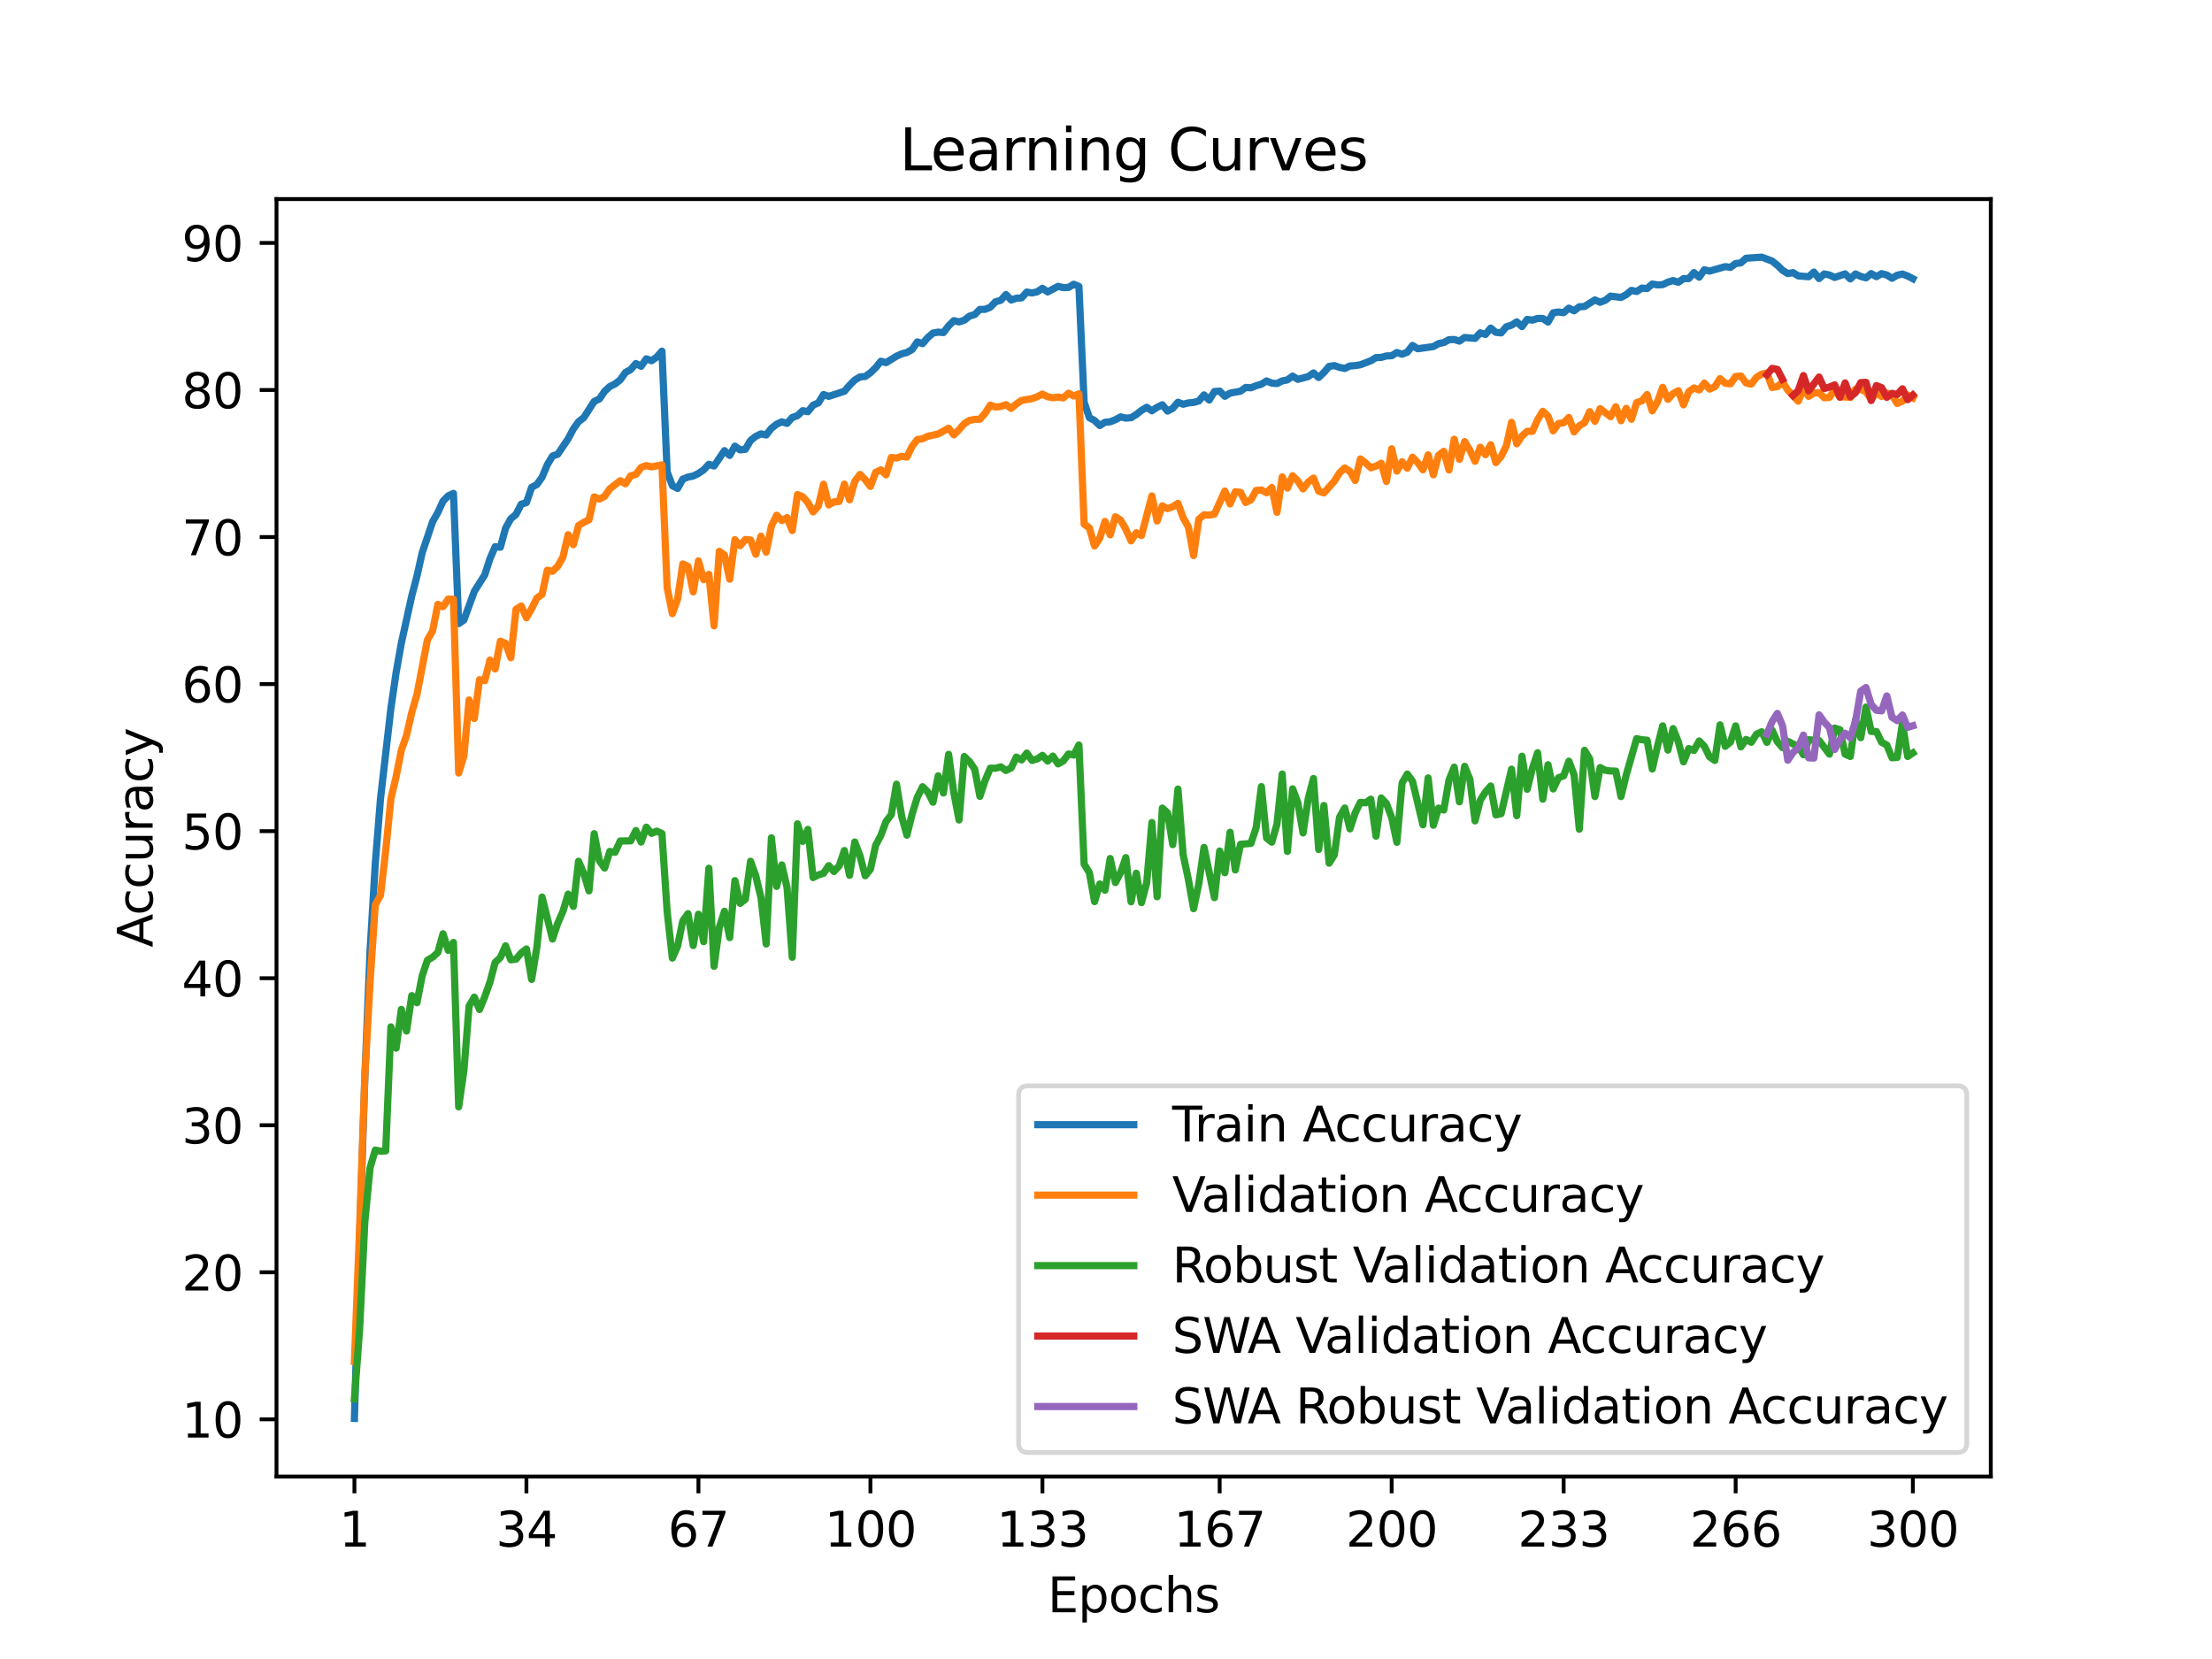 <?xml version="1.0" encoding="utf-8" standalone="no"?>
<!DOCTYPE svg PUBLIC "-//W3C//DTD SVG 1.1//EN"
  "http://www.w3.org/Graphics/SVG/1.1/DTD/svg11.dtd">
<svg xmlns:xlink="http://www.w3.org/1999/xlink" width="460.8pt" height="345.6pt" viewBox="0 0 460.8 345.6" xmlns="http://www.w3.org/2000/svg" version="1.1">
 <defs>
  <style type="text/css">*{stroke-linejoin: round; stroke-linecap: butt}</style>
 </defs>
 <g id="figure_1">
  <g id="patch_1">
   <path d="M 0 345.6 
L 460.8 345.6 
L 460.8 0 
L 0 0 
z
" style="fill: #ffffff"/>
  </g>
  <g id="axes_1">
   <g id="patch_2">
    <path d="M 57.6 307.584 
L 414.72 307.584 
L 414.72 41.472 
L 57.6 41.472 
z
" style="fill: #ffffff"/>
   </g>
   <g id="matplotlib.axis_1">
    <g id="xtick_1">
     <g id="line2d_1">
      <defs>
       <path id="mab623c1981" d="M 0 0 
L 0 3.5 
" style="stroke: #000000; stroke-width: 0.8"/>
      </defs>
      <g>
       <use xlink:href="#mab623c1981" x="73.833" y="307.584" style="stroke: #000000; stroke-width: 0.8"/>
      </g>
     </g>
     <g id="text_1">
      <!-- 1 -->
      <g transform="translate(70.651 322.182) scale(0.1 -0.1)">
       <defs>
        <path id="DejaVuSans-31" d="M 794 531 
L 1825 531 
L 1825 4091 
L 703 3866 
L 703 4441 
L 1819 4666 
L 2450 4666 
L 2450 531 
L 3481 531 
L 3481 0 
L 794 0 
L 794 531 
z
" transform="scale(0.016)"/>
       </defs>
       <use xlink:href="#DejaVuSans-31"/>
      </g>
     </g>
    </g>
    <g id="xtick_2">
     <g id="line2d_2">
      <g>
       <use xlink:href="#mab623c1981" x="109.664" y="307.584" style="stroke: #000000; stroke-width: 0.8"/>
      </g>
     </g>
     <g id="text_2">
      <!-- 34 -->
      <g transform="translate(103.302 322.182) scale(0.1 -0.1)">
       <defs>
        <path id="DejaVuSans-33" d="M 2597 2516 
Q 3050 2419 3304 2112 
Q 3559 1806 3559 1356 
Q 3559 666 3084 287 
Q 2609 -91 1734 -91 
Q 1441 -91 1130 -33 
Q 819 25 488 141 
L 488 750 
Q 750 597 1062 519 
Q 1375 441 1716 441 
Q 2309 441 2620 675 
Q 2931 909 2931 1356 
Q 2931 1769 2642 2001 
Q 2353 2234 1838 2234 
L 1294 2234 
L 1294 2753 
L 1863 2753 
Q 2328 2753 2575 2939 
Q 2822 3125 2822 3475 
Q 2822 3834 2567 4026 
Q 2313 4219 1838 4219 
Q 1578 4219 1281 4162 
Q 984 4106 628 3988 
L 628 4550 
Q 988 4650 1302 4700 
Q 1616 4750 1894 4750 
Q 2613 4750 3031 4423 
Q 3450 4097 3450 3541 
Q 3450 3153 3228 2886 
Q 3006 2619 2597 2516 
z
" transform="scale(0.016)"/>
        <path id="DejaVuSans-34" d="M 2419 4116 
L 825 1625 
L 2419 1625 
L 2419 4116 
z
M 2253 4666 
L 3047 4666 
L 3047 1625 
L 3713 1625 
L 3713 1100 
L 3047 1100 
L 3047 0 
L 2419 0 
L 2419 1100 
L 313 1100 
L 313 1709 
L 2253 4666 
z
" transform="scale(0.016)"/>
       </defs>
       <use xlink:href="#DejaVuSans-33"/>
       <use xlink:href="#DejaVuSans-34" x="63.623"/>
      </g>
     </g>
    </g>
    <g id="xtick_3">
     <g id="line2d_3">
      <g>
       <use xlink:href="#mab623c1981" x="145.496" y="307.584" style="stroke: #000000; stroke-width: 0.8"/>
      </g>
     </g>
     <g id="text_3">
      <!-- 67 -->
      <g transform="translate(139.133 322.182) scale(0.1 -0.1)">
       <defs>
        <path id="DejaVuSans-36" d="M 2113 2584 
Q 1688 2584 1439 2293 
Q 1191 2003 1191 1497 
Q 1191 994 1439 701 
Q 1688 409 2113 409 
Q 2538 409 2786 701 
Q 3034 994 3034 1497 
Q 3034 2003 2786 2293 
Q 2538 2584 2113 2584 
z
M 3366 4563 
L 3366 3988 
Q 3128 4100 2886 4159 
Q 2644 4219 2406 4219 
Q 1781 4219 1451 3797 
Q 1122 3375 1075 2522 
Q 1259 2794 1537 2939 
Q 1816 3084 2150 3084 
Q 2853 3084 3261 2657 
Q 3669 2231 3669 1497 
Q 3669 778 3244 343 
Q 2819 -91 2113 -91 
Q 1303 -91 875 529 
Q 447 1150 447 2328 
Q 447 3434 972 4092 
Q 1497 4750 2381 4750 
Q 2619 4750 2861 4703 
Q 3103 4656 3366 4563 
z
" transform="scale(0.016)"/>
        <path id="DejaVuSans-37" d="M 525 4666 
L 3525 4666 
L 3525 4397 
L 1831 0 
L 1172 0 
L 2766 4134 
L 525 4134 
L 525 4666 
z
" transform="scale(0.016)"/>
       </defs>
       <use xlink:href="#DejaVuSans-36"/>
       <use xlink:href="#DejaVuSans-37" x="63.623"/>
      </g>
     </g>
    </g>
    <g id="xtick_4">
     <g id="line2d_4">
      <g>
       <use xlink:href="#mab623c1981" x="181.327" y="307.584" style="stroke: #000000; stroke-width: 0.8"/>
      </g>
     </g>
     <g id="text_4">
      <!-- 100 -->
      <g transform="translate(171.783 322.182) scale(0.1 -0.1)">
       <defs>
        <path id="DejaVuSans-30" d="M 2034 4250 
Q 1547 4250 1301 3770 
Q 1056 3291 1056 2328 
Q 1056 1369 1301 889 
Q 1547 409 2034 409 
Q 2525 409 2770 889 
Q 3016 1369 3016 2328 
Q 3016 3291 2770 3770 
Q 2525 4250 2034 4250 
z
M 2034 4750 
Q 2819 4750 3233 4129 
Q 3647 3509 3647 2328 
Q 3647 1150 3233 529 
Q 2819 -91 2034 -91 
Q 1250 -91 836 529 
Q 422 1150 422 2328 
Q 422 3509 836 4129 
Q 1250 4750 2034 4750 
z
" transform="scale(0.016)"/>
       </defs>
       <use xlink:href="#DejaVuSans-31"/>
       <use xlink:href="#DejaVuSans-30" x="63.623"/>
       <use xlink:href="#DejaVuSans-30" x="127.246"/>
      </g>
     </g>
    </g>
    <g id="xtick_5">
     <g id="line2d_5">
      <g>
       <use xlink:href="#mab623c1981" x="217.158" y="307.584" style="stroke: #000000; stroke-width: 0.8"/>
      </g>
     </g>
     <g id="text_5">
      <!-- 133 -->
      <g transform="translate(207.615 322.182) scale(0.1 -0.1)">
       <use xlink:href="#DejaVuSans-31"/>
       <use xlink:href="#DejaVuSans-33" x="63.623"/>
       <use xlink:href="#DejaVuSans-33" x="127.246"/>
      </g>
     </g>
    </g>
    <g id="xtick_6">
     <g id="line2d_6">
      <g>
       <use xlink:href="#mab623c1981" x="254.076" y="307.584" style="stroke: #000000; stroke-width: 0.8"/>
      </g>
     </g>
     <g id="text_6">
      <!-- 167 -->
      <g transform="translate(244.532 322.182) scale(0.1 -0.1)">
       <use xlink:href="#DejaVuSans-31"/>
       <use xlink:href="#DejaVuSans-36" x="63.623"/>
       <use xlink:href="#DejaVuSans-37" x="127.246"/>
      </g>
     </g>
    </g>
    <g id="xtick_7">
     <g id="line2d_7">
      <g>
       <use xlink:href="#mab623c1981" x="289.907" y="307.584" style="stroke: #000000; stroke-width: 0.8"/>
      </g>
     </g>
     <g id="text_7">
      <!-- 200 -->
      <g transform="translate(280.363 322.182) scale(0.1 -0.1)">
       <defs>
        <path id="DejaVuSans-32" d="M 1228 531 
L 3431 531 
L 3431 0 
L 469 0 
L 469 531 
Q 828 903 1448 1529 
Q 2069 2156 2228 2338 
Q 2531 2678 2651 2914 
Q 2772 3150 2772 3378 
Q 2772 3750 2511 3984 
Q 2250 4219 1831 4219 
Q 1534 4219 1204 4116 
Q 875 4013 500 3803 
L 500 4441 
Q 881 4594 1212 4672 
Q 1544 4750 1819 4750 
Q 2544 4750 2975 4387 
Q 3406 4025 3406 3419 
Q 3406 3131 3298 2873 
Q 3191 2616 2906 2266 
Q 2828 2175 2409 1742 
Q 1991 1309 1228 531 
z
" transform="scale(0.016)"/>
       </defs>
       <use xlink:href="#DejaVuSans-32"/>
       <use xlink:href="#DejaVuSans-30" x="63.623"/>
       <use xlink:href="#DejaVuSans-30" x="127.246"/>
      </g>
     </g>
    </g>
    <g id="xtick_8">
     <g id="line2d_8">
      <g>
       <use xlink:href="#mab623c1981" x="325.739" y="307.584" style="stroke: #000000; stroke-width: 0.8"/>
      </g>
     </g>
     <g id="text_8">
      <!-- 233 -->
      <g transform="translate(316.195 322.182) scale(0.1 -0.1)">
       <use xlink:href="#DejaVuSans-32"/>
       <use xlink:href="#DejaVuSans-33" x="63.623"/>
       <use xlink:href="#DejaVuSans-33" x="127.246"/>
      </g>
     </g>
    </g>
    <g id="xtick_9">
     <g id="line2d_9">
      <g>
       <use xlink:href="#mab623c1981" x="361.57" y="307.584" style="stroke: #000000; stroke-width: 0.8"/>
      </g>
     </g>
     <g id="text_9">
      <!-- 266 -->
      <g transform="translate(352.026 322.182) scale(0.1 -0.1)">
       <use xlink:href="#DejaVuSans-32"/>
       <use xlink:href="#DejaVuSans-36" x="63.623"/>
       <use xlink:href="#DejaVuSans-36" x="127.246"/>
      </g>
     </g>
    </g>
    <g id="xtick_10">
     <g id="line2d_10">
      <g>
       <use xlink:href="#mab623c1981" x="398.487" y="307.584" style="stroke: #000000; stroke-width: 0.8"/>
      </g>
     </g>
     <g id="text_10">
      <!-- 300 -->
      <g transform="translate(388.944 322.182) scale(0.1 -0.1)">
       <use xlink:href="#DejaVuSans-33"/>
       <use xlink:href="#DejaVuSans-30" x="63.623"/>
       <use xlink:href="#DejaVuSans-30" x="127.246"/>
      </g>
     </g>
    </g>
    <g id="text_11">
     <!-- Epochs -->
     <g transform="translate(218.244 335.861) scale(0.1 -0.1)">
      <defs>
       <path id="DejaVuSans-45" d="M 628 4666 
L 3578 4666 
L 3578 4134 
L 1259 4134 
L 1259 2753 
L 3481 2753 
L 3481 2222 
L 1259 2222 
L 1259 531 
L 3634 531 
L 3634 0 
L 628 0 
L 628 4666 
z
" transform="scale(0.016)"/>
       <path id="DejaVuSans-70" d="M 1159 525 
L 1159 -1331 
L 581 -1331 
L 581 3500 
L 1159 3500 
L 1159 2969 
Q 1341 3281 1617 3432 
Q 1894 3584 2278 3584 
Q 2916 3584 3314 3078 
Q 3713 2572 3713 1747 
Q 3713 922 3314 415 
Q 2916 -91 2278 -91 
Q 1894 -91 1617 61 
Q 1341 213 1159 525 
z
M 3116 1747 
Q 3116 2381 2855 2742 
Q 2594 3103 2138 3103 
Q 1681 3103 1420 2742 
Q 1159 2381 1159 1747 
Q 1159 1113 1420 752 
Q 1681 391 2138 391 
Q 2594 391 2855 752 
Q 3116 1113 3116 1747 
z
" transform="scale(0.016)"/>
       <path id="DejaVuSans-6f" d="M 1959 3097 
Q 1497 3097 1228 2736 
Q 959 2375 959 1747 
Q 959 1119 1226 758 
Q 1494 397 1959 397 
Q 2419 397 2687 759 
Q 2956 1122 2956 1747 
Q 2956 2369 2687 2733 
Q 2419 3097 1959 3097 
z
M 1959 3584 
Q 2709 3584 3137 3096 
Q 3566 2609 3566 1747 
Q 3566 888 3137 398 
Q 2709 -91 1959 -91 
Q 1206 -91 779 398 
Q 353 888 353 1747 
Q 353 2609 779 3096 
Q 1206 3584 1959 3584 
z
" transform="scale(0.016)"/>
       <path id="DejaVuSans-63" d="M 3122 3366 
L 3122 2828 
Q 2878 2963 2633 3030 
Q 2388 3097 2138 3097 
Q 1578 3097 1268 2742 
Q 959 2388 959 1747 
Q 959 1106 1268 751 
Q 1578 397 2138 397 
Q 2388 397 2633 464 
Q 2878 531 3122 666 
L 3122 134 
Q 2881 22 2623 -34 
Q 2366 -91 2075 -91 
Q 1284 -91 818 406 
Q 353 903 353 1747 
Q 353 2603 823 3093 
Q 1294 3584 2113 3584 
Q 2378 3584 2631 3529 
Q 2884 3475 3122 3366 
z
" transform="scale(0.016)"/>
       <path id="DejaVuSans-68" d="M 3513 2113 
L 3513 0 
L 2938 0 
L 2938 2094 
Q 2938 2591 2744 2837 
Q 2550 3084 2163 3084 
Q 1697 3084 1428 2787 
Q 1159 2491 1159 1978 
L 1159 0 
L 581 0 
L 581 4863 
L 1159 4863 
L 1159 2956 
Q 1366 3272 1645 3428 
Q 1925 3584 2291 3584 
Q 2894 3584 3203 3211 
Q 3513 2838 3513 2113 
z
" transform="scale(0.016)"/>
       <path id="DejaVuSans-73" d="M 2834 3397 
L 2834 2853 
Q 2591 2978 2328 3040 
Q 2066 3103 1784 3103 
Q 1356 3103 1142 2972 
Q 928 2841 928 2578 
Q 928 2378 1081 2264 
Q 1234 2150 1697 2047 
L 1894 2003 
Q 2506 1872 2764 1633 
Q 3022 1394 3022 966 
Q 3022 478 2636 193 
Q 2250 -91 1575 -91 
Q 1294 -91 989 -36 
Q 684 19 347 128 
L 347 722 
Q 666 556 975 473 
Q 1284 391 1588 391 
Q 1994 391 2212 530 
Q 2431 669 2431 922 
Q 2431 1156 2273 1281 
Q 2116 1406 1581 1522 
L 1381 1569 
Q 847 1681 609 1914 
Q 372 2147 372 2553 
Q 372 3047 722 3315 
Q 1072 3584 1716 3584 
Q 2034 3584 2315 3537 
Q 2597 3491 2834 3397 
z
" transform="scale(0.016)"/>
      </defs>
      <use xlink:href="#DejaVuSans-45"/>
      <use xlink:href="#DejaVuSans-70" x="63.184"/>
      <use xlink:href="#DejaVuSans-6f" x="126.66"/>
      <use xlink:href="#DejaVuSans-63" x="187.842"/>
      <use xlink:href="#DejaVuSans-68" x="242.822"/>
      <use xlink:href="#DejaVuSans-73" x="306.201"/>
     </g>
    </g>
   </g>
   <g id="matplotlib.axis_2">
    <g id="ytick_1">
     <g id="line2d_11">
      <defs>
       <path id="m6cbb875e57" d="M 0 0 
L -3.5 0 
" style="stroke: #000000; stroke-width: 0.8"/>
      </defs>
      <g>
       <use xlink:href="#m6cbb875e57" x="57.6" y="295.673" style="stroke: #000000; stroke-width: 0.8"/>
      </g>
     </g>
     <g id="text_12">
      <!-- 10 -->
      <g transform="translate(37.875 299.472) scale(0.1 -0.1)">
       <use xlink:href="#DejaVuSans-31"/>
       <use xlink:href="#DejaVuSans-30" x="63.623"/>
      </g>
     </g>
    </g>
    <g id="ytick_2">
     <g id="line2d_12">
      <g>
       <use xlink:href="#m6cbb875e57" x="57.6" y="265.04" style="stroke: #000000; stroke-width: 0.8"/>
      </g>
     </g>
     <g id="text_13">
      <!-- 20 -->
      <g transform="translate(37.875 268.839) scale(0.1 -0.1)">
       <use xlink:href="#DejaVuSans-32"/>
       <use xlink:href="#DejaVuSans-30" x="63.623"/>
      </g>
     </g>
    </g>
    <g id="ytick_3">
     <g id="line2d_13">
      <g>
       <use xlink:href="#m6cbb875e57" x="57.6" y="234.407" style="stroke: #000000; stroke-width: 0.8"/>
      </g>
     </g>
     <g id="text_14">
      <!-- 30 -->
      <g transform="translate(37.875 238.206) scale(0.1 -0.1)">
       <use xlink:href="#DejaVuSans-33"/>
       <use xlink:href="#DejaVuSans-30" x="63.623"/>
      </g>
     </g>
    </g>
    <g id="ytick_4">
     <g id="line2d_14">
      <g>
       <use xlink:href="#m6cbb875e57" x="57.6" y="203.773" style="stroke: #000000; stroke-width: 0.8"/>
      </g>
     </g>
     <g id="text_15">
      <!-- 40 -->
      <g transform="translate(37.875 207.572) scale(0.1 -0.1)">
       <use xlink:href="#DejaVuSans-34"/>
       <use xlink:href="#DejaVuSans-30" x="63.623"/>
      </g>
     </g>
    </g>
    <g id="ytick_5">
     <g id="line2d_15">
      <g>
       <use xlink:href="#m6cbb875e57" x="57.6" y="173.14" style="stroke: #000000; stroke-width: 0.8"/>
      </g>
     </g>
     <g id="text_16">
      <!-- 50 -->
      <g transform="translate(37.875 176.939) scale(0.1 -0.1)">
       <defs>
        <path id="DejaVuSans-35" d="M 691 4666 
L 3169 4666 
L 3169 4134 
L 1269 4134 
L 1269 2991 
Q 1406 3038 1543 3061 
Q 1681 3084 1819 3084 
Q 2600 3084 3056 2656 
Q 3513 2228 3513 1497 
Q 3513 744 3044 326 
Q 2575 -91 1722 -91 
Q 1428 -91 1123 -41 
Q 819 9 494 109 
L 494 744 
Q 775 591 1075 516 
Q 1375 441 1709 441 
Q 2250 441 2565 725 
Q 2881 1009 2881 1497 
Q 2881 1984 2565 2268 
Q 2250 2553 1709 2553 
Q 1456 2553 1204 2497 
Q 953 2441 691 2322 
L 691 4666 
z
" transform="scale(0.016)"/>
       </defs>
       <use xlink:href="#DejaVuSans-35"/>
       <use xlink:href="#DejaVuSans-30" x="63.623"/>
      </g>
     </g>
    </g>
    <g id="ytick_6">
     <g id="line2d_16">
      <g>
       <use xlink:href="#m6cbb875e57" x="57.6" y="142.507" style="stroke: #000000; stroke-width: 0.8"/>
      </g>
     </g>
     <g id="text_17">
      <!-- 60 -->
      <g transform="translate(37.875 146.306) scale(0.1 -0.1)">
       <use xlink:href="#DejaVuSans-36"/>
       <use xlink:href="#DejaVuSans-30" x="63.623"/>
      </g>
     </g>
    </g>
    <g id="ytick_7">
     <g id="line2d_17">
      <g>
       <use xlink:href="#m6cbb875e57" x="57.6" y="111.873" style="stroke: #000000; stroke-width: 0.8"/>
      </g>
     </g>
     <g id="text_18">
      <!-- 70 -->
      <g transform="translate(37.875 115.673) scale(0.1 -0.1)">
       <use xlink:href="#DejaVuSans-37"/>
       <use xlink:href="#DejaVuSans-30" x="63.623"/>
      </g>
     </g>
    </g>
    <g id="ytick_8">
     <g id="line2d_18">
      <g>
       <use xlink:href="#m6cbb875e57" x="57.6" y="81.24" style="stroke: #000000; stroke-width: 0.8"/>
      </g>
     </g>
     <g id="text_19">
      <!-- 80 -->
      <g transform="translate(37.875 85.039) scale(0.1 -0.1)">
       <defs>
        <path id="DejaVuSans-38" d="M 2034 2216 
Q 1584 2216 1326 1975 
Q 1069 1734 1069 1313 
Q 1069 891 1326 650 
Q 1584 409 2034 409 
Q 2484 409 2743 651 
Q 3003 894 3003 1313 
Q 3003 1734 2745 1975 
Q 2488 2216 2034 2216 
z
M 1403 2484 
Q 997 2584 770 2862 
Q 544 3141 544 3541 
Q 544 4100 942 4425 
Q 1341 4750 2034 4750 
Q 2731 4750 3128 4425 
Q 3525 4100 3525 3541 
Q 3525 3141 3298 2862 
Q 3072 2584 2669 2484 
Q 3125 2378 3379 2068 
Q 3634 1759 3634 1313 
Q 3634 634 3220 271 
Q 2806 -91 2034 -91 
Q 1263 -91 848 271 
Q 434 634 434 1313 
Q 434 1759 690 2068 
Q 947 2378 1403 2484 
z
M 1172 3481 
Q 1172 3119 1398 2916 
Q 1625 2713 2034 2713 
Q 2441 2713 2670 2916 
Q 2900 3119 2900 3481 
Q 2900 3844 2670 4047 
Q 2441 4250 2034 4250 
Q 1625 4250 1398 4047 
Q 1172 3844 1172 3481 
z
" transform="scale(0.016)"/>
       </defs>
       <use xlink:href="#DejaVuSans-38"/>
       <use xlink:href="#DejaVuSans-30" x="63.623"/>
      </g>
     </g>
    </g>
    <g id="ytick_9">
     <g id="line2d_19">
      <g>
       <use xlink:href="#m6cbb875e57" x="57.6" y="50.607" style="stroke: #000000; stroke-width: 0.8"/>
      </g>
     </g>
     <g id="text_20">
      <!-- 90 -->
      <g transform="translate(37.875 54.406) scale(0.1 -0.1)">
       <defs>
        <path id="DejaVuSans-39" d="M 703 97 
L 703 672 
Q 941 559 1184 500 
Q 1428 441 1663 441 
Q 2288 441 2617 861 
Q 2947 1281 2994 2138 
Q 2813 1869 2534 1725 
Q 2256 1581 1919 1581 
Q 1219 1581 811 2004 
Q 403 2428 403 3163 
Q 403 3881 828 4315 
Q 1253 4750 1959 4750 
Q 2769 4750 3195 4129 
Q 3622 3509 3622 2328 
Q 3622 1225 3098 567 
Q 2575 -91 1691 -91 
Q 1453 -91 1209 -44 
Q 966 3 703 97 
z
M 1959 2075 
Q 2384 2075 2632 2365 
Q 2881 2656 2881 3163 
Q 2881 3666 2632 3958 
Q 2384 4250 1959 4250 
Q 1534 4250 1286 3958 
Q 1038 3666 1038 3163 
Q 1038 2656 1286 2365 
Q 1534 2075 1959 2075 
z
" transform="scale(0.016)"/>
       </defs>
       <use xlink:href="#DejaVuSans-39"/>
       <use xlink:href="#DejaVuSans-30" x="63.623"/>
      </g>
     </g>
    </g>
    <g id="text_21">
     <!-- Accuracy -->
     <g transform="translate(31.795 197.356) rotate(-90) scale(0.1 -0.1)">
      <defs>
       <path id="DejaVuSans-41" d="M 2188 4044 
L 1331 1722 
L 3047 1722 
L 2188 4044 
z
M 1831 4666 
L 2547 4666 
L 4325 0 
L 3669 0 
L 3244 1197 
L 1141 1197 
L 716 0 
L 50 0 
L 1831 4666 
z
" transform="scale(0.016)"/>
       <path id="DejaVuSans-75" d="M 544 1381 
L 544 3500 
L 1119 3500 
L 1119 1403 
Q 1119 906 1312 657 
Q 1506 409 1894 409 
Q 2359 409 2629 706 
Q 2900 1003 2900 1516 
L 2900 3500 
L 3475 3500 
L 3475 0 
L 2900 0 
L 2900 538 
Q 2691 219 2414 64 
Q 2138 -91 1772 -91 
Q 1169 -91 856 284 
Q 544 659 544 1381 
z
M 1991 3584 
L 1991 3584 
z
" transform="scale(0.016)"/>
       <path id="DejaVuSans-72" d="M 2631 2963 
Q 2534 3019 2420 3045 
Q 2306 3072 2169 3072 
Q 1681 3072 1420 2755 
Q 1159 2438 1159 1844 
L 1159 0 
L 581 0 
L 581 3500 
L 1159 3500 
L 1159 2956 
Q 1341 3275 1631 3429 
Q 1922 3584 2338 3584 
Q 2397 3584 2469 3576 
Q 2541 3569 2628 3553 
L 2631 2963 
z
" transform="scale(0.016)"/>
       <path id="DejaVuSans-61" d="M 2194 1759 
Q 1497 1759 1228 1600 
Q 959 1441 959 1056 
Q 959 750 1161 570 
Q 1363 391 1709 391 
Q 2188 391 2477 730 
Q 2766 1069 2766 1631 
L 2766 1759 
L 2194 1759 
z
M 3341 1997 
L 3341 0 
L 2766 0 
L 2766 531 
Q 2569 213 2275 61 
Q 1981 -91 1556 -91 
Q 1019 -91 701 211 
Q 384 513 384 1019 
Q 384 1609 779 1909 
Q 1175 2209 1959 2209 
L 2766 2209 
L 2766 2266 
Q 2766 2663 2505 2880 
Q 2244 3097 1772 3097 
Q 1472 3097 1187 3025 
Q 903 2953 641 2809 
L 641 3341 
Q 956 3463 1253 3523 
Q 1550 3584 1831 3584 
Q 2591 3584 2966 3190 
Q 3341 2797 3341 1997 
z
" transform="scale(0.016)"/>
       <path id="DejaVuSans-79" d="M 2059 -325 
Q 1816 -950 1584 -1140 
Q 1353 -1331 966 -1331 
L 506 -1331 
L 506 -850 
L 844 -850 
Q 1081 -850 1212 -737 
Q 1344 -625 1503 -206 
L 1606 56 
L 191 3500 
L 800 3500 
L 1894 763 
L 2988 3500 
L 3597 3500 
L 2059 -325 
z
" transform="scale(0.016)"/>
      </defs>
      <use xlink:href="#DejaVuSans-41"/>
      <use xlink:href="#DejaVuSans-63" x="66.658"/>
      <use xlink:href="#DejaVuSans-63" x="121.639"/>
      <use xlink:href="#DejaVuSans-75" x="176.619"/>
      <use xlink:href="#DejaVuSans-72" x="239.998"/>
      <use xlink:href="#DejaVuSans-61" x="281.111"/>
      <use xlink:href="#DejaVuSans-63" x="342.391"/>
      <use xlink:href="#DejaVuSans-79" x="397.371"/>
     </g>
    </g>
   </g>
   <g id="line2d_20">
    <path d="M 73.833 295.488 
L 74.919 258.008 
L 76.004 224.42 
L 77.09 198.081 
L 78.176 179.924 
L 79.262 166.417 
L 81.433 147.543 
L 82.519 140.103 
L 83.605 133.969 
L 85.777 124.146 
L 86.862 120.003 
L 87.948 115.156 
L 90.12 108.684 
L 91.206 106.772 
L 92.291 104.401 
L 93.377 103.292 
L 94.463 102.783 
L 95.549 129.912 
L 96.635 129.171 
L 98.806 123.202 
L 100.978 119.764 
L 102.064 116.4 
L 103.149 113.881 
L 104.235 114.004 
L 105.321 110.014 
L 106.407 108.065 
L 107.493 107.165 
L 108.578 105.032 
L 109.664 104.695 
L 110.75 101.527 
L 111.836 100.938 
L 112.922 99.419 
L 114.007 96.826 
L 115.093 95.006 
L 116.179 94.626 
L 118.351 91.428 
L 119.436 89.362 
L 120.522 87.849 
L 121.608 87.003 
L 123.78 83.626 
L 124.865 83.112 
L 125.951 81.518 
L 127.037 80.519 
L 128.123 79.98 
L 129.209 79.128 
L 130.294 77.59 
L 131.38 76.984 
L 132.466 75.733 
L 133.552 76.303 
L 134.638 74.747 
L 135.723 75.145 
L 136.809 74.385 
L 137.895 73.147 
L 138.981 98.309 
L 140.067 101.19 
L 141.152 101.753 
L 142.238 99.823 
L 143.324 99.376 
L 144.41 99.167 
L 145.496 98.622 
L 146.581 97.887 
L 147.667 96.716 
L 148.753 97.078 
L 150.925 93.873 
L 152.01 94.872 
L 153.096 92.941 
L 154.182 93.726 
L 155.268 93.597 
L 156.354 91.758 
L 157.439 90.901 
L 158.525 90.38 
L 159.611 90.613 
L 160.697 89.215 
L 161.783 88.376 
L 162.868 87.873 
L 163.954 88.198 
L 165.04 86.966 
L 166.126 86.599 
L 167.212 85.551 
L 168.297 85.759 
L 169.383 84.399 
L 170.469 83.933 
L 171.555 82.192 
L 172.641 82.566 
L 174.812 81.862 
L 175.898 81.512 
L 176.984 80.244 
L 178.07 79.165 
L 179.155 78.522 
L 180.241 78.424 
L 181.327 77.652 
L 182.413 76.604 
L 183.499 75.255 
L 184.584 75.543 
L 186.756 74.201 
L 187.842 73.705 
L 188.928 73.429 
L 190.013 72.804 
L 191.099 71.223 
L 192.185 71.585 
L 193.271 70.316 
L 194.357 69.379 
L 195.442 69.189 
L 196.528 69.281 
L 197.614 67.877 
L 198.7 66.799 
L 199.786 67.062 
L 200.871 66.713 
L 201.957 65.855 
L 203.043 65.524 
L 204.129 64.452 
L 205.215 64.445 
L 206.3 63.992 
L 207.386 62.87 
L 208.472 62.558 
L 209.558 61.357 
L 210.644 62.503 
L 211.729 62.129 
L 212.815 62.055 
L 213.901 60.836 
L 214.987 61.032 
L 216.073 60.787 
L 217.158 60.052 
L 218.244 60.818 
L 220.416 59.653 
L 221.502 59.917 
L 222.587 59.874 
L 223.673 59.218 
L 224.759 59.659 
L 225.845 83.804 
L 226.931 87.009 
L 228.016 87.604 
L 229.102 88.645 
L 230.188 87.965 
L 231.274 87.867 
L 232.36 87.432 
L 233.445 86.844 
L 234.531 87.101 
L 235.617 87.021 
L 236.703 86.353 
L 237.789 85.502 
L 238.875 84.84 
L 239.96 85.575 
L 241.046 84.852 
L 242.132 84.319 
L 243.218 85.636 
L 244.304 85.067 
L 245.389 83.792 
L 246.475 84.209 
L 247.561 83.933 
L 248.647 83.829 
L 249.733 83.535 
L 250.818 82.266 
L 251.904 83.332 
L 252.99 81.561 
L 254.076 81.475 
L 255.162 82.554 
L 256.247 81.892 
L 258.419 81.494 
L 259.505 80.709 
L 260.591 80.783 
L 261.676 80.348 
L 262.762 80.042 
L 263.848 79.355 
L 264.934 79.809 
L 266.02 79.901 
L 267.105 79.349 
L 268.191 79.141 
L 269.277 78.35 
L 270.363 79.024 
L 272.534 78.448 
L 273.62 77.688 
L 274.706 78.638 
L 275.792 77.59 
L 276.878 76.328 
L 277.963 76.162 
L 279.049 76.53 
L 280.135 76.763 
L 281.221 76.23 
L 282.307 76.169 
L 283.392 75.985 
L 285.564 75.164 
L 286.65 74.489 
L 287.736 74.453 
L 288.821 74.146 
L 289.907 74.109 
L 290.993 73.429 
L 292.079 73.785 
L 293.165 73.368 
L 294.25 71.959 
L 295.336 72.651 
L 298.594 72.198 
L 299.679 71.585 
L 300.765 71.358 
L 301.851 70.764 
L 302.937 70.721 
L 304.023 71.064 
L 305.108 70.304 
L 307.28 70.494 
L 308.366 69.33 
L 309.452 69.667 
L 310.537 68.349 
L 311.623 69.231 
L 312.709 69.348 
L 313.795 68.079 
L 314.881 67.742 
L 315.966 67.056 
L 317.052 68.03 
L 318.138 66.535 
L 319.224 66.694 
L 320.31 66.333 
L 321.395 66.339 
L 322.481 67.087 
L 323.567 65.156 
L 324.653 64.991 
L 325.739 65.132 
L 326.824 64.188 
L 327.91 64.746 
L 328.996 63.9 
L 330.082 63.851 
L 332.253 62.484 
L 333.339 62.969 
L 334.425 62.546 
L 335.511 61.682 
L 337.682 61.964 
L 338.768 61.387 
L 339.854 60.487 
L 340.94 60.726 
L 342.026 60.021 
L 343.111 60.113 
L 344.197 59.169 
L 345.283 59.347 
L 346.369 59.298 
L 347.455 58.771 
L 348.54 58.446 
L 349.626 58.808 
L 350.712 58.035 
L 351.798 58.029 
L 352.884 56.791 
L 353.969 57.747 
L 355.055 56.191 
L 356.141 56.473 
L 359.398 55.541 
L 360.484 55.701 
L 361.57 54.898 
L 362.656 54.757 
L 363.742 53.795 
L 366.999 53.568 
L 369.171 54.389 
L 370.256 55.259 
L 371.342 56.313 
L 372.428 56.994 
L 373.514 56.791 
L 374.6 57.472 
L 376.771 57.649 
L 377.857 56.681 
L 378.943 58.023 
L 380.029 57.061 
L 381.114 57.294 
L 382.2 57.796 
L 384.372 57.049 
L 385.458 58.109 
L 386.543 57.073 
L 387.629 57.588 
L 388.715 57.882 
L 389.801 56.994 
L 390.887 57.637 
L 391.972 57.006 
L 393.058 57.288 
L 394.144 57.968 
L 395.23 57.325 
L 396.316 57.086 
L 397.401 57.496 
L 398.487 58.06 
L 398.487 58.06 
" clip-path="url(#p8765d24c5b)" style="fill: none; stroke: #1f77b4; stroke-width: 1.5; stroke-linecap: square"/>
   </g>
   <g id="line2d_21">
    <path d="M 73.833 283.604 
L 74.919 255.574 
L 76.004 224.144 
L 77.09 204.662 
L 78.176 188.487 
L 79.262 186.527 
L 80.348 177.214 
L 81.433 166.401 
L 82.519 161.775 
L 83.605 156.292 
L 84.691 153.198 
L 85.777 148.419 
L 86.862 144.651 
L 89.034 133.317 
L 90.12 131.417 
L 91.206 125.903 
L 92.291 126.394 
L 93.377 124.801 
L 94.463 124.831 
L 95.549 161.04 
L 96.635 157.486 
L 97.72 145.815 
L 98.806 149.675 
L 99.892 141.588 
L 100.978 141.802 
L 102.064 137.513 
L 103.149 139.351 
L 104.235 133.562 
L 105.321 134.021 
L 106.407 137.023 
L 107.493 126.945 
L 108.578 126.24 
L 109.664 128.691 
L 110.75 126.792 
L 111.836 124.586 
L 112.922 123.82 
L 114.007 118.797 
L 115.093 119.011 
L 116.179 117.969 
L 117.265 116.07 
L 118.351 111.383 
L 119.436 113.466 
L 120.522 109.484 
L 121.608 108.81 
L 122.694 108.289 
L 123.78 103.511 
L 124.865 103.97 
L 125.951 103.388 
L 127.037 101.826 
L 129.209 100.141 
L 130.294 100.784 
L 131.38 99.13 
L 132.466 98.824 
L 133.552 97.384 
L 134.638 96.986 
L 135.723 97.261 
L 137.895 96.832 
L 138.981 122.442 
L 140.067 127.833 
L 141.152 124.831 
L 142.238 117.479 
L 143.324 118 
L 144.41 123.3 
L 145.496 116.836 
L 146.581 120.757 
L 147.667 119.654 
L 148.753 130.376 
L 149.839 114.845 
L 150.925 115.641 
L 152.01 120.665 
L 153.096 112.425 
L 154.182 113.681 
L 155.268 112.394 
L 156.354 112.486 
L 157.439 115.458 
L 158.525 111.69 
L 159.611 115.029 
L 160.697 109.576 
L 161.783 107.34 
L 162.868 108.443 
L 163.954 107.83 
L 165.04 110.526 
L 166.126 103.02 
L 167.212 103.48 
L 168.297 104.705 
L 169.383 106.635 
L 170.469 105.44 
L 171.555 100.876 
L 172.641 105.195 
L 173.726 104.552 
L 174.812 104.46 
L 175.898 100.845 
L 176.984 104.123 
L 178.07 100.263 
L 179.155 98.824 
L 180.241 99.926 
L 181.327 101.336 
L 182.413 98.395 
L 183.499 97.874 
L 184.584 98.916 
L 185.67 95.301 
L 186.756 95.423 
L 187.842 95.056 
L 188.928 95.209 
L 190.013 92.973 
L 191.099 91.564 
L 192.185 91.41 
L 193.271 90.89 
L 195.442 90.4 
L 197.614 89.205 
L 198.7 90.583 
L 199.786 89.511 
L 200.871 88.255 
L 201.957 87.581 
L 203.043 87.367 
L 204.129 87.336 
L 205.215 86.08 
L 206.3 84.395 
L 207.386 84.794 
L 208.472 84.671 
L 209.558 84.303 
L 210.644 85.069 
L 211.729 84.15 
L 212.815 83.415 
L 214.987 83.048 
L 216.073 82.649 
L 217.158 82.098 
L 218.244 82.649 
L 219.33 82.864 
L 220.416 82.711 
L 221.502 82.894 
L 222.587 81.914 
L 223.673 82.496 
L 224.759 82.037 
L 225.845 109.208 
L 226.931 109.944 
L 228.016 113.742 
L 229.102 112.119 
L 230.188 108.626 
L 231.274 111.414 
L 232.36 107.646 
L 233.445 108.351 
L 234.531 110.25 
L 235.617 112.67 
L 236.703 110.985 
L 237.789 111.567 
L 239.96 103.296 
L 241.046 108.534 
L 242.132 105.379 
L 243.218 105.961 
L 244.304 105.563 
L 245.389 104.858 
L 246.475 107.86 
L 247.561 109.76 
L 248.647 115.733 
L 249.733 108.167 
L 250.818 107.248 
L 251.904 107.309 
L 252.99 107.095 
L 255.162 102.285 
L 256.247 104.981 
L 257.333 102.438 
L 258.419 102.561 
L 259.505 104.675 
L 260.591 104.123 
L 261.676 102.163 
L 262.762 102.071 
L 263.848 102.653 
L 264.934 101.55 
L 266.02 106.727 
L 267.105 99.344 
L 268.191 101.673 
L 269.277 99.099 
L 270.363 100.202 
L 271.449 101.856 
L 272.534 100.417 
L 273.62 99.589 
L 274.706 102.316 
L 275.792 102.683 
L 277.963 100.233 
L 279.049 98.517 
L 280.135 97.476 
L 281.221 98.211 
L 282.307 100.08 
L 283.392 95.607 
L 284.478 96.434 
L 285.564 97.445 
L 286.65 97.108 
L 287.736 96.496 
L 288.821 100.294 
L 289.907 93.493 
L 290.993 98.15 
L 292.079 96.189 
L 293.165 97.537 
L 294.25 95.24 
L 295.336 96.373 
L 296.422 97.874 
L 297.508 94.749 
L 298.594 98.916 
L 299.679 94.841 
L 300.765 94.014 
L 301.851 97.905 
L 302.937 91.502 
L 304.023 95.699 
L 305.108 91.992 
L 306.194 93.769 
L 307.28 96.097 
L 308.366 93.157 
L 309.452 94.719 
L 310.537 92.636 
L 311.623 96.373 
L 312.709 95.086 
L 313.795 92.881 
L 314.881 87.979 
L 315.966 92.452 
L 317.052 90.828 
L 318.138 89.848 
L 319.224 89.848 
L 320.31 87.428 
L 321.395 85.682 
L 322.481 86.693 
L 323.567 89.756 
L 324.653 88.225 
L 325.739 88.071 
L 326.824 86.969 
L 327.91 89.971 
L 328.996 88.684 
L 330.082 88.071 
L 331.168 85.743 
L 332.253 87.765 
L 333.339 85.131 
L 335.511 86.815 
L 336.597 84.732 
L 337.682 87.643 
L 338.768 85.069 
L 339.854 87.336 
L 340.94 83.875 
L 342.026 83.507 
L 343.111 82.19 
L 344.197 85.59 
L 345.283 83.691 
L 346.369 80.689 
L 347.455 83.201 
L 348.54 81.975 
L 349.626 81.393 
L 350.712 84.334 
L 351.798 81.608 
L 352.884 80.811 
L 353.969 81.24 
L 355.055 79.8 
L 356.141 81.056 
L 357.227 80.566 
L 358.313 78.881 
L 359.398 79.831 
L 360.484 79.954 
L 361.57 78.422 
L 362.656 78.33 
L 363.742 79.77 
L 364.827 80.015 
L 365.913 78.606 
L 366.999 77.932 
L 368.085 77.717 
L 369.171 80.719 
L 370.256 80.536 
L 371.342 79.586 
L 372.428 81.271 
L 374.6 83.568 
L 375.685 81.026 
L 376.771 82.588 
L 377.857 81.883 
L 378.943 81.792 
L 380.029 82.864 
L 381.114 82.772 
L 382.2 81.24 
L 383.286 82.711 
L 384.372 82.68 
L 385.458 82.802 
L 386.543 81.056 
L 387.629 81.148 
L 388.715 81.577 
L 389.801 83.231 
L 390.887 81.853 
L 391.972 82.588 
L 393.058 81.883 
L 394.144 82.282 
L 395.23 84.058 
L 396.316 83.568 
L 397.401 82.282 
L 398.487 82.894 
L 398.487 82.894 
" clip-path="url(#p8765d24c5b)" style="fill: none; stroke: #ff7f0e; stroke-width: 1.5; stroke-linecap: square"/>
   </g>
   <g id="line2d_22">
    <path d="M 73.833 291.406 
L 74.919 276.892 
L 76.004 254.519 
L 77.09 243.28 
L 78.176 239.582 
L 79.262 239.815 
L 80.348 239.752 
L 81.433 213.914 
L 82.519 218.35 
L 83.605 210.28 
L 84.691 214.78 
L 85.777 207.407 
L 86.862 208.886 
L 87.948 203.287 
L 89.034 200.034 
L 90.12 199.4 
L 91.206 198.428 
L 92.291 194.52 
L 93.377 197.985 
L 94.463 196.316 
L 95.549 230.583 
L 96.635 223.083 
L 97.72 209.562 
L 98.806 207.724 
L 99.892 210.301 
L 100.978 207.661 
L 102.064 204.597 
L 103.149 200.499 
L 104.235 199.485 
L 105.321 197.034 
L 106.407 199.949 
L 107.493 199.823 
L 108.578 198.513 
L 109.664 197.689 
L 110.75 204.027 
L 111.836 197.351 
L 112.922 186.872 
L 115.093 195.618 
L 116.179 192.344 
L 117.265 189.872 
L 118.351 186.259 
L 119.436 188.816 
L 120.522 179.415 
L 121.608 181.95 
L 122.694 185.583 
L 123.78 173.668 
L 124.865 179.309 
L 125.951 180.83 
L 127.037 177.365 
L 128.123 177.555 
L 129.209 175.189 
L 131.38 175.168 
L 132.466 173.013 
L 133.552 175.422 
L 134.638 172.316 
L 135.723 173.605 
L 136.809 173.14 
L 137.895 173.647 
L 138.981 189.935 
L 140.067 199.59 
L 141.152 197.118 
L 142.238 191.837 
L 143.324 190.337 
L 144.41 196.971 
L 145.496 190.442 
L 146.581 196.168 
L 147.667 180.872 
L 148.753 201.301 
L 149.839 193.21 
L 150.925 189.83 
L 152.01 195.323 
L 153.096 183.45 
L 154.182 188.182 
L 155.268 187.337 
L 156.354 179.415 
L 157.439 182.457 
L 158.525 186.999 
L 159.611 196.654 
L 160.697 174.534 
L 161.783 184.654 
L 162.868 180.175 
L 163.954 184.886 
L 165.04 199.421 
L 166.126 171.619 
L 167.212 175.274 
L 168.297 172.781 
L 169.383 182.816 
L 170.469 182.267 
L 171.555 181.929 
L 172.641 180.323 
L 173.726 181.548 
L 174.812 180.386 
L 175.898 177.175 
L 176.984 182.351 
L 178.07 175.401 
L 179.155 178.316 
L 180.241 182.436 
L 181.327 181.084 
L 182.413 176.098 
L 183.499 174.027 
L 184.584 171.112 
L 185.67 169.718 
L 186.756 163.358 
L 187.842 170.098 
L 188.928 173.985 
L 190.013 169.57 
L 191.099 166.084 
L 192.185 163.887 
L 193.271 164.964 
L 194.357 167.119 
L 195.442 161.626 
L 196.528 165.196 
L 197.614 157.147 
L 198.7 165.175 
L 199.786 170.816 
L 200.871 157.591 
L 201.957 158.647 
L 203.043 160.211 
L 204.129 165.894 
L 205.215 162.598 
L 206.3 160.02 
L 207.386 160.042 
L 208.472 159.746 
L 209.558 160.506 
L 210.644 159.957 
L 211.729 157.718 
L 212.815 158.309 
L 213.901 156.873 
L 214.987 158.415 
L 216.073 158.098 
L 217.158 157.359 
L 218.244 158.542 
L 219.33 157.506 
L 220.416 159.133 
L 221.502 158.521 
L 222.587 157.063 
L 223.673 157.295 
L 224.759 155.204 
L 225.845 180.027 
L 226.931 181.781 
L 228.016 187.823 
L 229.102 184.147 
L 230.188 185.457 
L 231.274 178.844 
L 232.36 183.851 
L 233.445 181.76 
L 234.531 178.654 
L 235.617 187.865 
L 236.703 181.907 
L 237.789 188.034 
L 238.875 183.893 
L 239.96 171.344 
L 241.046 186.809 
L 242.132 168.344 
L 243.218 169.337 
L 244.304 175.95 
L 245.389 164.373 
L 246.475 178.062 
L 247.561 183.217 
L 248.647 189.302 
L 249.733 184.083 
L 250.818 176.52 
L 252.99 186.999 
L 254.076 177.281 
L 255.162 181.802 
L 256.247 173.372 
L 257.333 181.231 
L 258.419 175.886 
L 260.591 175.696 
L 261.676 172.422 
L 262.762 163.865 
L 263.848 174.577 
L 264.934 175.443 
L 266.02 171.661 
L 267.105 161.246 
L 268.191 177.365 
L 269.277 164.33 
L 270.363 167.203 
L 271.449 173.52 
L 272.534 166.337 
L 273.62 162.175 
L 274.706 176.964 
L 275.792 167.795 
L 276.878 179.816 
L 277.963 178.105 
L 279.049 170.246 
L 280.135 168.323 
L 281.221 172.675 
L 282.307 169.337 
L 283.392 167.14 
L 284.478 167.246 
L 285.564 166.485 
L 286.65 174.196 
L 287.736 166.232 
L 288.821 167.394 
L 289.907 170.288 
L 290.993 175.464 
L 292.079 163.105 
L 293.165 161.246 
L 294.25 162.746 
L 296.422 171.83 
L 297.508 162.049 
L 298.594 171.915 
L 299.679 168.344 
L 300.765 168.746 
L 301.851 162.492 
L 302.937 159.809 
L 304.023 167.034 
L 305.108 159.64 
L 306.194 162.323 
L 307.28 171.006 
L 308.366 166.696 
L 309.452 164.985 
L 310.537 163.739 
L 311.623 169.76 
L 312.709 169.506 
L 314.881 160.232 
L 315.966 169.929 
L 317.052 157.528 
L 318.138 164.415 
L 319.224 160.063 
L 320.31 156.809 
L 321.395 166.485 
L 322.481 159.302 
L 323.567 164.351 
L 324.653 162.027 
L 325.739 161.626 
L 326.824 158.563 
L 327.91 161.394 
L 328.996 172.739 
L 330.082 156.302 
L 331.168 158.077 
L 332.253 165.936 
L 333.339 159.894 
L 334.425 160.464 
L 335.511 160.612 
L 336.597 160.633 
L 337.682 165.936 
L 338.768 161.457 
L 340.94 153.873 
L 342.026 154.105 
L 343.111 154.19 
L 344.197 160.211 
L 345.283 155.457 
L 346.369 151.211 
L 347.455 156.26 
L 348.54 151.781 
L 349.626 154.549 
L 350.712 158.711 
L 351.798 155.943 
L 352.884 156.323 
L 353.969 154.359 
L 355.055 155.478 
L 356.141 157.675 
L 357.227 158.415 
L 358.313 151 
L 359.398 155.478 
L 360.484 154.591 
L 361.57 151.211 
L 362.656 155.584 
L 363.742 154.042 
L 364.827 154.633 
L 365.913 152.943 
L 366.999 152.436 
L 368.085 154.654 
L 369.171 152.119 
L 370.256 154.506 
L 371.342 155.753 
L 372.428 154.422 
L 373.514 154.992 
L 374.6 155.415 
L 375.685 157.232 
L 376.771 154.105 
L 378.943 154.253 
L 381.114 157.105 
L 382.2 151.676 
L 383.286 152.014 
L 384.372 157.105 
L 385.458 157.591 
L 386.543 149.943 
L 387.629 153.683 
L 388.715 147.302 
L 389.801 152.373 
L 390.887 152.394 
L 391.972 154.633 
L 393.058 155.204 
L 394.144 157.866 
L 395.23 157.781 
L 396.316 150.661 
L 397.401 157.591 
L 398.487 156.852 
L 398.487 156.852 
" clip-path="url(#p8765d24c5b)" style="fill: none; stroke: #2ca02c; stroke-width: 1.5; stroke-linecap: square"/>
   </g>
   <g id="line2d_23">
    <path d="M 368.085 78.054 
L 369.171 76.737 
L 370.256 76.952 
L 371.342 79.035 
M 373.514 82.374 
L 374.6 81.393 
L 375.685 78.238 
L 376.771 81.424 
L 378.943 78.544 
L 380.029 80.934 
L 381.114 80.627 
L 382.2 80.168 
L 383.286 82.741 
L 384.372 79.77 
L 385.458 82.649 
L 386.543 81.792 
L 387.629 79.708 
L 388.715 79.647 
L 389.801 83.446 
L 390.887 80.321 
L 391.972 80.75 
L 393.058 82.772 
L 394.144 81.945 
L 395.23 82.19 
L 396.316 80.995 
L 397.401 83.262 
L 398.487 82.282 
L 398.487 82.282 
" clip-path="url(#p8765d24c5b)" style="fill: none; stroke: #d62728; stroke-width: 1.5; stroke-linecap: square"/>
   </g>
   <g id="line2d_24">
    <path d="M 368.085 152.922 
L 369.171 150.302 
L 370.256 148.612 
L 371.342 151.211 
L 372.428 158.373 
L 373.514 156.767 
L 374.6 155.753 
L 375.685 153.133 
L 376.771 157.866 
L 377.857 157.929 
L 378.943 148.908 
L 380.029 150.429 
L 381.114 151.591 
L 382.2 156.133 
L 383.286 154.063 
L 384.372 152.753 
L 385.458 153.683 
L 386.543 150.197 
L 387.629 143.964 
L 388.715 143.225 
L 389.801 146.774 
L 390.887 147.957 
L 391.972 148.084 
L 393.058 144.978 
L 394.144 149.436 
L 395.23 150.112 
L 396.316 148.95 
L 397.401 151.528 
L 398.487 151.19 
L 398.487 151.19 
" clip-path="url(#p8765d24c5b)" style="fill: none; stroke: #9467bd; stroke-width: 1.5; stroke-linecap: square"/>
   </g>
   <g id="patch_3">
    <path d="M 57.6 307.584 
L 57.6 41.472 
" style="fill: none; stroke: #000000; stroke-width: 0.8; stroke-linejoin: miter; stroke-linecap: square"/>
   </g>
   <g id="patch_4">
    <path d="M 414.72 307.584 
L 414.72 41.472 
" style="fill: none; stroke: #000000; stroke-width: 0.8; stroke-linejoin: miter; stroke-linecap: square"/>
   </g>
   <g id="patch_5">
    <path d="M 57.6 307.584 
L 414.72 307.584 
" style="fill: none; stroke: #000000; stroke-width: 0.8; stroke-linejoin: miter; stroke-linecap: square"/>
   </g>
   <g id="patch_6">
    <path d="M 57.6 41.472 
L 414.72 41.472 
" style="fill: none; stroke: #000000; stroke-width: 0.8; stroke-linejoin: miter; stroke-linecap: square"/>
   </g>
   <g id="text_22">
    <!-- Learning Curves -->
    <g transform="translate(187.376 35.472) scale(0.12 -0.12)">
     <defs>
      <path id="DejaVuSans-4c" d="M 628 4666 
L 1259 4666 
L 1259 531 
L 3531 531 
L 3531 0 
L 628 0 
L 628 4666 
z
" transform="scale(0.016)"/>
      <path id="DejaVuSans-65" d="M 3597 1894 
L 3597 1613 
L 953 1613 
Q 991 1019 1311 708 
Q 1631 397 2203 397 
Q 2534 397 2845 478 
Q 3156 559 3463 722 
L 3463 178 
Q 3153 47 2828 -22 
Q 2503 -91 2169 -91 
Q 1331 -91 842 396 
Q 353 884 353 1716 
Q 353 2575 817 3079 
Q 1281 3584 2069 3584 
Q 2775 3584 3186 3129 
Q 3597 2675 3597 1894 
z
M 3022 2063 
Q 3016 2534 2758 2815 
Q 2500 3097 2075 3097 
Q 1594 3097 1305 2825 
Q 1016 2553 972 2059 
L 3022 2063 
z
" transform="scale(0.016)"/>
      <path id="DejaVuSans-6e" d="M 3513 2113 
L 3513 0 
L 2938 0 
L 2938 2094 
Q 2938 2591 2744 2837 
Q 2550 3084 2163 3084 
Q 1697 3084 1428 2787 
Q 1159 2491 1159 1978 
L 1159 0 
L 581 0 
L 581 3500 
L 1159 3500 
L 1159 2956 
Q 1366 3272 1645 3428 
Q 1925 3584 2291 3584 
Q 2894 3584 3203 3211 
Q 3513 2838 3513 2113 
z
" transform="scale(0.016)"/>
      <path id="DejaVuSans-69" d="M 603 3500 
L 1178 3500 
L 1178 0 
L 603 0 
L 603 3500 
z
M 603 4863 
L 1178 4863 
L 1178 4134 
L 603 4134 
L 603 4863 
z
" transform="scale(0.016)"/>
      <path id="DejaVuSans-67" d="M 2906 1791 
Q 2906 2416 2648 2759 
Q 2391 3103 1925 3103 
Q 1463 3103 1205 2759 
Q 947 2416 947 1791 
Q 947 1169 1205 825 
Q 1463 481 1925 481 
Q 2391 481 2648 825 
Q 2906 1169 2906 1791 
z
M 3481 434 
Q 3481 -459 3084 -895 
Q 2688 -1331 1869 -1331 
Q 1566 -1331 1297 -1286 
Q 1028 -1241 775 -1147 
L 775 -588 
Q 1028 -725 1275 -790 
Q 1522 -856 1778 -856 
Q 2344 -856 2625 -561 
Q 2906 -266 2906 331 
L 2906 616 
Q 2728 306 2450 153 
Q 2172 0 1784 0 
Q 1141 0 747 490 
Q 353 981 353 1791 
Q 353 2603 747 3093 
Q 1141 3584 1784 3584 
Q 2172 3584 2450 3431 
Q 2728 3278 2906 2969 
L 2906 3500 
L 3481 3500 
L 3481 434 
z
" transform="scale(0.016)"/>
      <path id="DejaVuSans-20" transform="scale(0.016)"/>
      <path id="DejaVuSans-43" d="M 4122 4306 
L 4122 3641 
Q 3803 3938 3442 4084 
Q 3081 4231 2675 4231 
Q 1875 4231 1450 3742 
Q 1025 3253 1025 2328 
Q 1025 1406 1450 917 
Q 1875 428 2675 428 
Q 3081 428 3442 575 
Q 3803 722 4122 1019 
L 4122 359 
Q 3791 134 3420 21 
Q 3050 -91 2638 -91 
Q 1578 -91 968 557 
Q 359 1206 359 2328 
Q 359 3453 968 4101 
Q 1578 4750 2638 4750 
Q 3056 4750 3426 4639 
Q 3797 4528 4122 4306 
z
" transform="scale(0.016)"/>
      <path id="DejaVuSans-76" d="M 191 3500 
L 800 3500 
L 1894 563 
L 2988 3500 
L 3597 3500 
L 2284 0 
L 1503 0 
L 191 3500 
z
" transform="scale(0.016)"/>
     </defs>
     <use xlink:href="#DejaVuSans-4c"/>
     <use xlink:href="#DejaVuSans-65" x="53.963"/>
     <use xlink:href="#DejaVuSans-61" x="115.486"/>
     <use xlink:href="#DejaVuSans-72" x="176.766"/>
     <use xlink:href="#DejaVuSans-6e" x="216.129"/>
     <use xlink:href="#DejaVuSans-69" x="279.508"/>
     <use xlink:href="#DejaVuSans-6e" x="307.291"/>
     <use xlink:href="#DejaVuSans-67" x="370.67"/>
     <use xlink:href="#DejaVuSans-20" x="434.146"/>
     <use xlink:href="#DejaVuSans-43" x="465.934"/>
     <use xlink:href="#DejaVuSans-75" x="535.758"/>
     <use xlink:href="#DejaVuSans-72" x="599.137"/>
     <use xlink:href="#DejaVuSans-76" x="640.25"/>
     <use xlink:href="#DejaVuSans-65" x="699.43"/>
     <use xlink:href="#DejaVuSans-73" x="760.953"/>
    </g>
   </g>
   <g id="legend_1">
    <g id="patch_7">
     <path d="M 214.189 302.584 
L 407.72 302.584 
Q 409.72 302.584 409.72 300.584 
L 409.72 228.193 
Q 409.72 226.193 407.72 226.193 
L 214.189 226.193 
Q 212.189 226.193 212.189 228.193 
L 212.189 300.584 
Q 212.189 302.584 214.189 302.584 
z
" style="fill: #ffffff; opacity: 0.8; stroke: #cccccc; stroke-linejoin: miter"/>
    </g>
    <g id="line2d_25">
     <path d="M 216.189 234.292 
L 226.189 234.292 
L 236.189 234.292 
" style="fill: none; stroke: #1f77b4; stroke-width: 1.5; stroke-linecap: square"/>
    </g>
    <g id="text_23">
     <!-- Train Accuracy -->
     <g transform="translate(244.189 237.792) scale(0.1 -0.1)">
      <defs>
       <path id="DejaVuSans-54" d="M -19 4666 
L 3928 4666 
L 3928 4134 
L 2272 4134 
L 2272 0 
L 1638 0 
L 1638 4134 
L -19 4134 
L -19 4666 
z
" transform="scale(0.016)"/>
      </defs>
      <use xlink:href="#DejaVuSans-54"/>
      <use xlink:href="#DejaVuSans-72" x="46.334"/>
      <use xlink:href="#DejaVuSans-61" x="87.447"/>
      <use xlink:href="#DejaVuSans-69" x="148.727"/>
      <use xlink:href="#DejaVuSans-6e" x="176.51"/>
      <use xlink:href="#DejaVuSans-20" x="239.889"/>
      <use xlink:href="#DejaVuSans-41" x="271.676"/>
      <use xlink:href="#DejaVuSans-63" x="338.334"/>
      <use xlink:href="#DejaVuSans-63" x="393.314"/>
      <use xlink:href="#DejaVuSans-75" x="448.295"/>
      <use xlink:href="#DejaVuSans-72" x="511.674"/>
      <use xlink:href="#DejaVuSans-61" x="552.787"/>
      <use xlink:href="#DejaVuSans-63" x="614.066"/>
      <use xlink:href="#DejaVuSans-79" x="669.047"/>
     </g>
    </g>
    <g id="line2d_26">
     <path d="M 216.189 248.97 
L 226.189 248.97 
L 236.189 248.97 
" style="fill: none; stroke: #ff7f0e; stroke-width: 1.5; stroke-linecap: square"/>
    </g>
    <g id="text_24">
     <!-- Validation Accuracy -->
     <g transform="translate(244.189 252.47) scale(0.1 -0.1)">
      <defs>
       <path id="DejaVuSans-56" d="M 1831 0 
L 50 4666 
L 709 4666 
L 2188 738 
L 3669 4666 
L 4325 4666 
L 2547 0 
L 1831 0 
z
" transform="scale(0.016)"/>
       <path id="DejaVuSans-6c" d="M 603 4863 
L 1178 4863 
L 1178 0 
L 603 0 
L 603 4863 
z
" transform="scale(0.016)"/>
       <path id="DejaVuSans-64" d="M 2906 2969 
L 2906 4863 
L 3481 4863 
L 3481 0 
L 2906 0 
L 2906 525 
Q 2725 213 2448 61 
Q 2172 -91 1784 -91 
Q 1150 -91 751 415 
Q 353 922 353 1747 
Q 353 2572 751 3078 
Q 1150 3584 1784 3584 
Q 2172 3584 2448 3432 
Q 2725 3281 2906 2969 
z
M 947 1747 
Q 947 1113 1208 752 
Q 1469 391 1925 391 
Q 2381 391 2643 752 
Q 2906 1113 2906 1747 
Q 2906 2381 2643 2742 
Q 2381 3103 1925 3103 
Q 1469 3103 1208 2742 
Q 947 2381 947 1747 
z
" transform="scale(0.016)"/>
       <path id="DejaVuSans-74" d="M 1172 4494 
L 1172 3500 
L 2356 3500 
L 2356 3053 
L 1172 3053 
L 1172 1153 
Q 1172 725 1289 603 
Q 1406 481 1766 481 
L 2356 481 
L 2356 0 
L 1766 0 
Q 1100 0 847 248 
Q 594 497 594 1153 
L 594 3053 
L 172 3053 
L 172 3500 
L 594 3500 
L 594 4494 
L 1172 4494 
z
" transform="scale(0.016)"/>
      </defs>
      <use xlink:href="#DejaVuSans-56"/>
      <use xlink:href="#DejaVuSans-61" x="60.658"/>
      <use xlink:href="#DejaVuSans-6c" x="121.938"/>
      <use xlink:href="#DejaVuSans-69" x="149.721"/>
      <use xlink:href="#DejaVuSans-64" x="177.504"/>
      <use xlink:href="#DejaVuSans-61" x="240.98"/>
      <use xlink:href="#DejaVuSans-74" x="302.26"/>
      <use xlink:href="#DejaVuSans-69" x="341.469"/>
      <use xlink:href="#DejaVuSans-6f" x="369.252"/>
      <use xlink:href="#DejaVuSans-6e" x="430.434"/>
      <use xlink:href="#DejaVuSans-20" x="493.812"/>
      <use xlink:href="#DejaVuSans-41" x="525.6"/>
      <use xlink:href="#DejaVuSans-63" x="592.258"/>
      <use xlink:href="#DejaVuSans-63" x="647.238"/>
      <use xlink:href="#DejaVuSans-75" x="702.219"/>
      <use xlink:href="#DejaVuSans-72" x="765.598"/>
      <use xlink:href="#DejaVuSans-61" x="806.711"/>
      <use xlink:href="#DejaVuSans-63" x="867.99"/>
      <use xlink:href="#DejaVuSans-79" x="922.971"/>
     </g>
    </g>
    <g id="line2d_27">
     <path d="M 216.189 263.648 
L 226.189 263.648 
L 236.189 263.648 
" style="fill: none; stroke: #2ca02c; stroke-width: 1.5; stroke-linecap: square"/>
    </g>
    <g id="text_25">
     <!-- Robust Validation Accuracy -->
     <g transform="translate(244.189 267.148) scale(0.1 -0.1)">
      <defs>
       <path id="DejaVuSans-52" d="M 2841 2188 
Q 3044 2119 3236 1894 
Q 3428 1669 3622 1275 
L 4263 0 
L 3584 0 
L 2988 1197 
Q 2756 1666 2539 1819 
Q 2322 1972 1947 1972 
L 1259 1972 
L 1259 0 
L 628 0 
L 628 4666 
L 2053 4666 
Q 2853 4666 3247 4331 
Q 3641 3997 3641 3322 
Q 3641 2881 3436 2590 
Q 3231 2300 2841 2188 
z
M 1259 4147 
L 1259 2491 
L 2053 2491 
Q 2509 2491 2742 2702 
Q 2975 2913 2975 3322 
Q 2975 3731 2742 3939 
Q 2509 4147 2053 4147 
L 1259 4147 
z
" transform="scale(0.016)"/>
       <path id="DejaVuSans-62" d="M 3116 1747 
Q 3116 2381 2855 2742 
Q 2594 3103 2138 3103 
Q 1681 3103 1420 2742 
Q 1159 2381 1159 1747 
Q 1159 1113 1420 752 
Q 1681 391 2138 391 
Q 2594 391 2855 752 
Q 3116 1113 3116 1747 
z
M 1159 2969 
Q 1341 3281 1617 3432 
Q 1894 3584 2278 3584 
Q 2916 3584 3314 3078 
Q 3713 2572 3713 1747 
Q 3713 922 3314 415 
Q 2916 -91 2278 -91 
Q 1894 -91 1617 61 
Q 1341 213 1159 525 
L 1159 0 
L 581 0 
L 581 4863 
L 1159 4863 
L 1159 2969 
z
" transform="scale(0.016)"/>
      </defs>
      <use xlink:href="#DejaVuSans-52"/>
      <use xlink:href="#DejaVuSans-6f" x="64.982"/>
      <use xlink:href="#DejaVuSans-62" x="126.164"/>
      <use xlink:href="#DejaVuSans-75" x="189.641"/>
      <use xlink:href="#DejaVuSans-73" x="253.02"/>
      <use xlink:href="#DejaVuSans-74" x="305.119"/>
      <use xlink:href="#DejaVuSans-20" x="344.328"/>
      <use xlink:href="#DejaVuSans-56" x="376.115"/>
      <use xlink:href="#DejaVuSans-61" x="436.773"/>
      <use xlink:href="#DejaVuSans-6c" x="498.053"/>
      <use xlink:href="#DejaVuSans-69" x="525.836"/>
      <use xlink:href="#DejaVuSans-64" x="553.619"/>
      <use xlink:href="#DejaVuSans-61" x="617.096"/>
      <use xlink:href="#DejaVuSans-74" x="678.375"/>
      <use xlink:href="#DejaVuSans-69" x="717.584"/>
      <use xlink:href="#DejaVuSans-6f" x="745.367"/>
      <use xlink:href="#DejaVuSans-6e" x="806.549"/>
      <use xlink:href="#DejaVuSans-20" x="869.928"/>
      <use xlink:href="#DejaVuSans-41" x="901.715"/>
      <use xlink:href="#DejaVuSans-63" x="968.373"/>
      <use xlink:href="#DejaVuSans-63" x="1023.354"/>
      <use xlink:href="#DejaVuSans-75" x="1078.334"/>
      <use xlink:href="#DejaVuSans-72" x="1141.713"/>
      <use xlink:href="#DejaVuSans-61" x="1182.826"/>
      <use xlink:href="#DejaVuSans-63" x="1244.105"/>
      <use xlink:href="#DejaVuSans-79" x="1299.086"/>
     </g>
    </g>
    <g id="line2d_28">
     <path d="M 216.189 278.326 
L 226.189 278.326 
L 236.189 278.326 
" style="fill: none; stroke: #d62728; stroke-width: 1.5; stroke-linecap: square"/>
    </g>
    <g id="text_26">
     <!-- SWA Validation Accuracy -->
     <g transform="translate(244.189 281.826) scale(0.1 -0.1)">
      <defs>
       <path id="DejaVuSans-53" d="M 3425 4513 
L 3425 3897 
Q 3066 4069 2747 4153 
Q 2428 4238 2131 4238 
Q 1616 4238 1336 4038 
Q 1056 3838 1056 3469 
Q 1056 3159 1242 3001 
Q 1428 2844 1947 2747 
L 2328 2669 
Q 3034 2534 3370 2195 
Q 3706 1856 3706 1288 
Q 3706 609 3251 259 
Q 2797 -91 1919 -91 
Q 1588 -91 1214 -16 
Q 841 59 441 206 
L 441 856 
Q 825 641 1194 531 
Q 1563 422 1919 422 
Q 2459 422 2753 634 
Q 3047 847 3047 1241 
Q 3047 1584 2836 1778 
Q 2625 1972 2144 2069 
L 1759 2144 
Q 1053 2284 737 2584 
Q 422 2884 422 3419 
Q 422 4038 858 4394 
Q 1294 4750 2059 4750 
Q 2388 4750 2728 4690 
Q 3069 4631 3425 4513 
z
" transform="scale(0.016)"/>
       <path id="DejaVuSans-57" d="M 213 4666 
L 850 4666 
L 1831 722 
L 2809 4666 
L 3519 4666 
L 4500 722 
L 5478 4666 
L 6119 4666 
L 4947 0 
L 4153 0 
L 3169 4050 
L 2175 0 
L 1381 0 
L 213 4666 
z
" transform="scale(0.016)"/>
      </defs>
      <use xlink:href="#DejaVuSans-53"/>
      <use xlink:href="#DejaVuSans-57" x="63.477"/>
      <use xlink:href="#DejaVuSans-41" x="156.854"/>
      <use xlink:href="#DejaVuSans-20" x="225.262"/>
      <use xlink:href="#DejaVuSans-56" x="257.049"/>
      <use xlink:href="#DejaVuSans-61" x="317.707"/>
      <use xlink:href="#DejaVuSans-6c" x="378.986"/>
      <use xlink:href="#DejaVuSans-69" x="406.77"/>
      <use xlink:href="#DejaVuSans-64" x="434.553"/>
      <use xlink:href="#DejaVuSans-61" x="498.029"/>
      <use xlink:href="#DejaVuSans-74" x="559.309"/>
      <use xlink:href="#DejaVuSans-69" x="598.518"/>
      <use xlink:href="#DejaVuSans-6f" x="626.301"/>
      <use xlink:href="#DejaVuSans-6e" x="687.482"/>
      <use xlink:href="#DejaVuSans-20" x="750.861"/>
      <use xlink:href="#DejaVuSans-41" x="782.648"/>
      <use xlink:href="#DejaVuSans-63" x="849.307"/>
      <use xlink:href="#DejaVuSans-63" x="904.287"/>
      <use xlink:href="#DejaVuSans-75" x="959.268"/>
      <use xlink:href="#DejaVuSans-72" x="1022.646"/>
      <use xlink:href="#DejaVuSans-61" x="1063.76"/>
      <use xlink:href="#DejaVuSans-63" x="1125.039"/>
      <use xlink:href="#DejaVuSans-79" x="1180.02"/>
     </g>
    </g>
    <g id="line2d_29">
     <path d="M 216.189 293.004 
L 226.189 293.004 
L 236.189 293.004 
" style="fill: none; stroke: #9467bd; stroke-width: 1.5; stroke-linecap: square"/>
    </g>
    <g id="text_27">
     <!-- SWA Robust Validation Accuracy -->
     <g transform="translate(244.189 296.504) scale(0.1 -0.1)">
      <use xlink:href="#DejaVuSans-53"/>
      <use xlink:href="#DejaVuSans-57" x="63.477"/>
      <use xlink:href="#DejaVuSans-41" x="156.854"/>
      <use xlink:href="#DejaVuSans-20" x="225.262"/>
      <use xlink:href="#DejaVuSans-52" x="257.049"/>
      <use xlink:href="#DejaVuSans-6f" x="322.031"/>
      <use xlink:href="#DejaVuSans-62" x="383.213"/>
      <use xlink:href="#DejaVuSans-75" x="446.689"/>
      <use xlink:href="#DejaVuSans-73" x="510.068"/>
      <use xlink:href="#DejaVuSans-74" x="562.168"/>
      <use xlink:href="#DejaVuSans-20" x="601.377"/>
      <use xlink:href="#DejaVuSans-56" x="633.164"/>
      <use xlink:href="#DejaVuSans-61" x="693.822"/>
      <use xlink:href="#DejaVuSans-6c" x="755.102"/>
      <use xlink:href="#DejaVuSans-69" x="782.885"/>
      <use xlink:href="#DejaVuSans-64" x="810.668"/>
      <use xlink:href="#DejaVuSans-61" x="874.145"/>
      <use xlink:href="#DejaVuSans-74" x="935.424"/>
      <use xlink:href="#DejaVuSans-69" x="974.633"/>
      <use xlink:href="#DejaVuSans-6f" x="1002.416"/>
      <use xlink:href="#DejaVuSans-6e" x="1063.598"/>
      <use xlink:href="#DejaVuSans-20" x="1126.977"/>
      <use xlink:href="#DejaVuSans-41" x="1158.764"/>
      <use xlink:href="#DejaVuSans-63" x="1225.422"/>
      <use xlink:href="#DejaVuSans-63" x="1280.402"/>
      <use xlink:href="#DejaVuSans-75" x="1335.383"/>
      <use xlink:href="#DejaVuSans-72" x="1398.762"/>
      <use xlink:href="#DejaVuSans-61" x="1439.875"/>
      <use xlink:href="#DejaVuSans-63" x="1501.154"/>
      <use xlink:href="#DejaVuSans-79" x="1556.135"/>
     </g>
    </g>
   </g>
  </g>
 </g>
 <defs>
  <clipPath id="p8765d24c5b">
   <rect x="57.6" y="41.472" width="357.12" height="266.112"/>
  </clipPath>
 </defs>
</svg>

